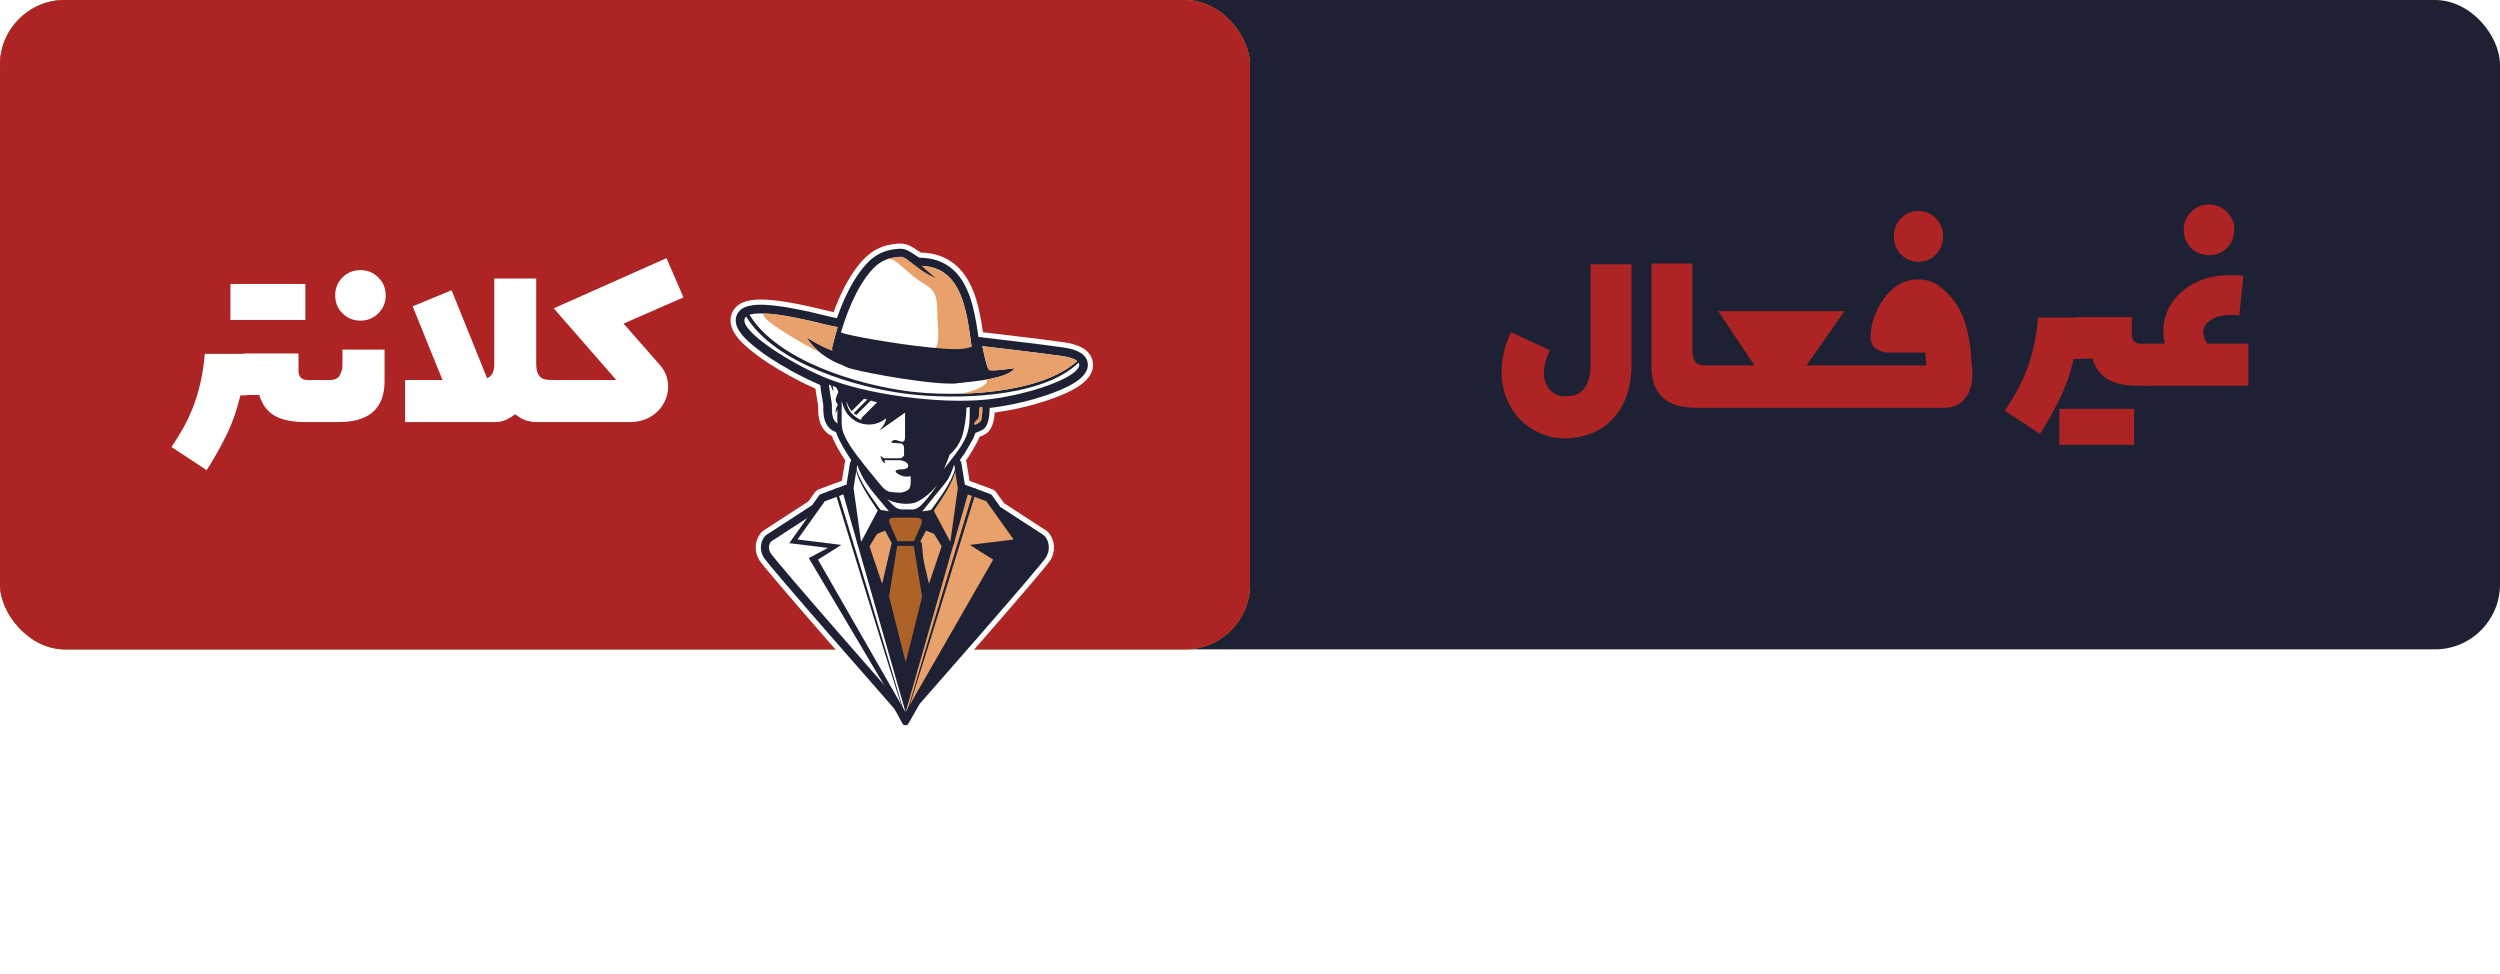 <svg width="154" height="60" viewBox="0 0 154 60" fill="none" xmlns="http://www.w3.org/2000/svg">
<rect width="154" height="40" rx="4" fill="#1E2133"/>
<rect width="77" height="40" rx="4" fill="#DEA71A"/>
<rect width="77" height="40" rx="4" fill="#AE2424"/>
<g filter="url(#filter0_d_309_20727)">
<path d="M18.784 24C17.993 24 17.369 23.868 16.912 23.605C16.455 23.341 16.142 22.916 15.972 22.33H15.11C15.017 22.33 14.92 22.304 14.82 22.251C14.727 22.198 14.68 22.151 14.68 22.11V19.975C14.68 19.91 14.732 19.86 14.838 19.825C14.949 19.79 15.04 19.773 15.11 19.773H18.389V20.889C18.389 21 18.427 21.114 18.503 21.231C18.579 21.343 18.737 21.404 18.977 21.416H19.303V24H18.784ZM14.196 15.492H18.811V17.707H14.196V15.492ZM14.812 22.356C14.571 23.335 14.261 24.196 13.88 24.94C13.505 25.685 13.121 26.358 12.729 26.962L10.566 25.538C10.842 25.128 11.097 24.709 11.331 24.281C11.565 23.859 11.768 23.417 11.938 22.954C12.113 22.491 12.257 21.999 12.368 21.477C12.485 20.956 12.567 20.396 12.614 19.799H15.172V22.356H14.812ZM23.689 21.477C23.689 23.159 22.745 24 20.858 24H19.311C19.218 24 19.124 23.974 19.03 23.921C18.931 23.868 18.881 23.821 18.881 23.78V21.609C18.881 21.545 18.936 21.495 19.048 21.46C19.153 21.425 19.241 21.407 19.311 21.407H20.34C20.639 21.407 20.838 21.305 20.938 21.1C21.043 20.895 21.096 20.704 21.096 20.528V19.535H23.689V21.477ZM22.212 17.751C21.767 17.751 21.395 17.602 21.096 17.303C20.797 17.004 20.648 16.632 20.648 16.186C20.648 15.753 20.797 15.387 21.096 15.088C21.395 14.789 21.767 14.64 22.212 14.64C22.64 14.64 23.003 14.789 23.302 15.088C23.606 15.387 23.759 15.753 23.759 16.186C23.759 16.632 23.606 17.004 23.302 17.303C23.003 17.602 22.64 17.751 22.212 17.751ZM32.978 24C32.826 24 32.639 23.968 32.416 23.903C32.193 23.833 31.968 23.704 31.739 23.517C31.605 23.622 31.429 23.73 31.212 23.842C31.001 23.947 30.764 24 30.5 24H24.954V21.407H27.257L25.42 16.872L27.819 15.879L30.008 21.302C30.143 21.243 30.248 21.149 30.324 21.02C30.406 20.886 30.447 20.678 30.447 20.396V15.158H33.031V20.396C33.031 20.66 33.063 20.862 33.128 21.003C33.198 21.144 33.286 21.243 33.392 21.302C33.503 21.36 33.629 21.393 33.77 21.398C33.916 21.404 34.074 21.407 34.244 21.407V24H32.978ZM37.962 21.407L34.112 16.995L41.056 13.901L42.102 16.318L38.41 17.936L40.66 20.493C40.924 20.792 41.082 21.138 41.135 21.53C41.193 21.917 41.138 22.301 40.968 22.682C40.774 23.104 40.484 23.429 40.098 23.657C39.717 23.886 39.286 24 38.806 24H34.253C34.159 24 34.065 23.974 33.972 23.921C33.872 23.868 33.822 23.821 33.822 23.78V21.609C33.822 21.545 33.878 21.495 33.989 21.46C34.095 21.425 34.183 21.407 34.253 21.407H37.962Z" fill="white"/>
</g>
<g style="mix-blend-mode:luminosity" filter="url(#filter1_d_309_20727)">
<path fill-rule="evenodd" clip-rule="evenodd" d="M60.148 19.777C60.162 19.78 60.176 19.784 60.19 19.788C60.219 19.797 60.245 19.809 60.27 19.823L61.122 20.139C61.224 20.176 61.307 20.24 61.37 20.329L61.845 20.993L64.429 22.672C64.49 22.712 64.544 22.759 64.593 22.813C64.714 22.949 64.807 23.125 64.861 23.3C64.972 23.657 64.935 24.034 64.778 24.371C64.722 24.494 64.644 24.593 64.562 24.698C64.466 24.821 64.368 24.941 64.27 25.061C63.959 25.438 63.641 25.81 63.324 26.182C62.402 27.261 61.472 28.331 60.54 29.401C59.334 30.786 58.126 32.167 56.913 33.547L56.551 34.179L56.237 34.73C56.141 34.901 55.965 35.002 55.77 35C55.575 34.998 55.401 34.893 55.308 34.721L55.013 34.175L54.819 33.836C53.521 32.361 52.227 30.882 50.937 29.401C50.005 28.331 49.075 27.261 48.154 26.182C47.836 25.81 47.519 25.438 47.208 25.061C47.109 24.941 47.011 24.821 46.916 24.698C46.834 24.593 46.756 24.493 46.699 24.371C46.543 24.034 46.505 23.657 46.616 23.3C46.671 23.125 46.763 22.949 46.885 22.813C46.933 22.759 46.988 22.712 47.048 22.672L49.798 20.886L50.196 20.329C50.259 20.24 50.342 20.176 50.444 20.139L51.274 19.831C51.302 19.813 51.334 19.799 51.367 19.788C51.387 19.782 51.406 19.778 51.425 19.775L51.862 19.613L52.037 18.516C52.045 18.467 52.057 18.419 52.074 18.373C51.767 17.909 51.446 17.383 51.245 16.859C51.065 16.775 50.908 16.654 50.779 16.497C50.561 16.234 50.457 15.912 50.418 15.576C50.399 15.42 50.395 15.264 50.395 15.107C50.395 15.064 50.401 15.001 50.395 14.96C50.365 14.769 50.33 14.578 50.298 14.387C50.273 14.237 50.248 14.087 50.23 13.937C49.664 13.689 49.112 13.41 48.571 13.11C47.731 12.643 46.901 12.127 46.161 11.509C45.933 11.319 45.711 11.117 45.516 10.891C45.149 10.464 44.866 9.919 45.066 9.348C45.37 8.481 46.415 8.419 47.184 8.459C47.736 8.488 48.282 8.571 48.825 8.669C49.599 8.81 50.366 8.987 51.129 9.179C51.202 9.197 51.276 9.214 51.349 9.23C51.683 8.313 52.117 7.378 52.684 6.597C53.419 5.584 54.164 5.055 55.44 5.001C55.842 4.984 56.18 5.201 56.503 5.412C56.564 5.452 56.654 5.518 56.727 5.556C57.557 5.574 58.323 5.825 58.947 6.395C60.008 7.367 60.328 8.978 60.533 10.345C60.539 10.386 60.545 10.426 60.551 10.467C61.22 10.546 61.888 10.625 62.556 10.705C63.561 10.825 64.566 10.944 65.567 11.089C66.243 11.187 67.084 11.43 67.291 12.18C67.343 12.367 67.345 12.56 67.298 12.748C67.212 13.097 66.974 13.382 66.701 13.603C66.205 14.006 65.552 14.285 64.957 14.507C64.208 14.786 63.435 15.001 62.655 15.17C62.198 15.27 61.737 15.353 61.273 15.414C61.24 15.915 61.124 16.503 60.691 16.749C60.637 16.779 60.582 16.807 60.526 16.833C60.464 16.861 60.401 16.887 60.338 16.912C60.267 17.098 60.18 17.272 60.075 17.442C59.943 17.658 59.831 17.884 59.692 18.095C59.631 18.186 59.569 18.276 59.505 18.364C59.524 18.413 59.537 18.464 59.545 18.516L59.721 19.619L60.148 19.777Z" fill="white"/>
<path fill-rule="evenodd" clip-rule="evenodd" d="M59.127 18.34C59.18 18.402 59.216 18.48 59.23 18.567L59.436 19.853L59.45 19.868C59.467 19.869 59.485 19.874 59.503 19.88L61.012 20.44C61.053 20.455 61.085 20.479 61.111 20.516L61.621 21.23L64.256 22.942C64.293 22.966 64.326 22.994 64.356 23.027C64.446 23.128 64.516 23.266 64.557 23.395C64.644 23.676 64.612 23.97 64.489 24.235C64.445 24.331 64.375 24.418 64.31 24.501C64.217 24.621 64.121 24.738 64.024 24.855C63.714 25.231 63.398 25.602 63.082 25.973C62.161 27.05 61.231 28.12 60.3 29.189C59.088 30.581 57.872 31.971 56.653 33.358L56.273 34.019L55.96 34.571C55.921 34.64 55.852 34.679 55.773 34.679C55.694 34.678 55.626 34.637 55.589 34.567L55.291 34.017L55.079 33.647C53.775 32.164 52.474 30.678 51.177 29.189C50.246 28.12 49.316 27.051 48.395 25.973C48.079 25.602 47.763 25.232 47.453 24.856C47.356 24.738 47.26 24.621 47.167 24.501C47.102 24.418 47.033 24.331 46.988 24.235C46.865 23.971 46.833 23.676 46.921 23.395C46.961 23.266 47.031 23.129 47.122 23.027C47.151 22.994 47.184 22.966 47.221 22.942L50.022 21.123L50.455 20.516C50.481 20.479 50.512 20.455 50.554 20.44L52.063 19.88C52.09 19.87 52.117 19.866 52.144 19.867L52.352 18.567C52.365 18.486 52.397 18.413 52.445 18.352C52.422 18.32 52.4 18.288 52.379 18.255C52.084 17.811 51.688 17.181 51.495 16.613C51.318 16.555 51.156 16.452 51.024 16.292C50.846 16.078 50.766 15.811 50.734 15.538C50.718 15.395 50.714 15.251 50.714 15.106C50.714 15.048 50.719 14.967 50.711 14.911C50.68 14.718 50.644 14.526 50.612 14.334C50.578 14.129 50.545 13.923 50.529 13.716C50.517 13.711 50.505 13.706 50.493 13.701C49.889 13.443 49.3 13.148 48.725 12.829C47.908 12.375 47.084 11.864 46.365 11.262C45.886 10.862 45.121 10.158 45.367 9.455C45.611 8.759 46.564 8.748 47.167 8.78C47.704 8.808 48.239 8.89 48.768 8.986C49.535 9.124 50.296 9.3 51.052 9.49C51.219 9.532 51.387 9.568 51.556 9.601C51.908 8.584 52.372 7.57 52.941 6.787C53.618 5.854 54.276 5.372 55.453 5.322C55.772 5.308 56.072 5.514 56.329 5.681C56.4 5.728 56.572 5.846 56.656 5.877C57.432 5.881 58.149 6.1 58.732 6.633C59.725 7.543 60.026 9.113 60.218 10.393C60.236 10.514 60.253 10.636 60.27 10.757C61.019 10.845 61.769 10.934 62.518 11.024C63.52 11.144 64.522 11.262 65.521 11.407C66.052 11.484 66.818 11.667 66.983 12.266C67.02 12.4 67.022 12.536 66.988 12.671C66.92 12.948 66.716 13.178 66.5 13.354C66.04 13.727 65.399 14 64.846 14.206C64.112 14.48 63.352 14.691 62.587 14.857C62.051 14.973 61.51 15.067 60.965 15.129C60.955 15.62 60.894 16.265 60.534 16.469C60.488 16.495 60.441 16.519 60.394 16.54C60.316 16.576 60.238 16.607 60.159 16.638C60.136 16.646 60.107 16.657 60.08 16.668C60.077 16.686 60.074 16.704 60.066 16.725C59.998 16.921 59.912 17.096 59.803 17.274C59.674 17.485 59.563 17.709 59.426 17.917C59.33 18.061 59.23 18.202 59.127 18.34Z" fill="#1E2133"/>
<path fill-rule="evenodd" clip-rule="evenodd" d="M58.574 17.181H53.009C52.912 17.181 52.832 17.261 52.832 17.36V22.58C52.832 22.678 52.912 22.758 53.009 22.758H58.574C58.671 22.758 58.751 22.678 58.751 22.58V17.36C58.751 17.261 58.671 17.181 58.574 17.181Z" fill="#1E2133"/>
<path fill-rule="evenodd" clip-rule="evenodd" d="M58.658 17.359H56.91C56.723 17.46 56.577 17.589 56.495 17.754C56.101 18.547 55.359 20.161 55.359 20.161L54.468 20.332L55.913 21.983L58.277 21.927C58.277 21.927 58.391 21.835 58.573 21.684L58.658 17.359Z" fill="#1E2133"/>
<path fill-rule="evenodd" clip-rule="evenodd" d="M59.617 13.111L59.537 12.885C59.508 12.801 59.423 12.752 59.336 12.769C59.249 12.786 59.189 12.864 59.193 12.953C59.214 13.37 59.237 13.787 59.262 14.203C59.279 14.489 59.297 14.774 59.32 15.059C59.328 15.156 59.336 15.253 59.348 15.349C59.36 15.452 59.371 15.571 59.493 15.609C59.588 15.639 59.759 15.631 59.856 15.615C59.95 15.6 60.046 15.569 60.122 15.511C60.39 15.304 60.584 15.009 60.669 14.681C60.728 14.453 60.748 14.169 60.748 13.934C60.747 13.633 60.711 13.106 60.394 12.961C60.336 12.935 60.274 12.923 60.211 12.927C60.001 12.937 59.798 12.999 59.619 13.11C59.618 13.11 59.617 13.111 59.617 13.111Z" fill="#1E2133"/>
<path fill-rule="evenodd" clip-rule="evenodd" d="M51.888 13.078L52 12.635L52.568 12.717L52.557 13.005C52.538 13.528 52.517 14.05 52.494 14.572C52.478 14.93 52.462 15.288 52.441 15.645C52.433 15.767 52.426 15.888 52.415 16.009C52.401 16.171 52.387 16.335 52.203 16.415L52.168 16.43L52.13 16.437C51.78 16.496 51.426 16.443 51.188 16.155C51.038 15.974 50.973 15.743 50.946 15.513C50.93 15.377 50.927 15.242 50.927 15.105C50.927 15.038 50.931 14.942 50.921 14.877C50.891 14.684 50.855 14.491 50.822 14.298C50.783 14.063 50.744 13.816 50.735 13.577C50.726 13.333 50.751 13.034 50.997 12.907C51.065 12.873 51.14 12.858 51.216 12.863C51.429 12.878 51.669 12.965 51.888 13.078Z" fill="#1E2133"/>
<path fill-rule="evenodd" clip-rule="evenodd" d="M52.238 12.994L52.09 13.582C52.09 13.582 51.598 13.211 51.194 13.184C50.9 13.164 51.138 14.204 51.236 14.827C51.287 15.152 51.064 16.292 52.077 16.12C52.124 16.1 52.238 12.994 52.238 12.994Z" fill="white"/>
<path fill-rule="evenodd" clip-rule="evenodd" d="M51.669 13.374C51.669 14.101 51.577 15.014 51.577 15.741C51.577 15.906 51.584 16.07 51.613 16.233C51.693 16.673 52.006 17.309 52.556 18.136C53.059 18.894 53.886 19.769 54.124 20.11C54.26 20.306 54.559 20.548 54.8 20.582C55.122 20.628 55.465 20.637 55.791 20.637C56.116 20.637 56.46 20.628 56.782 20.582C57.035 20.546 57.3 20.315 57.453 20.118C57.455 20.115 57.457 20.113 57.458 20.11C58.005 19.324 58.676 18.664 59.249 17.799C59.376 17.607 59.502 17.357 59.623 17.162C59.731 16.985 59.803 16.834 59.866 16.654C59.881 16.61 59.873 16.55 59.911 16.516C59.956 16.474 60.231 16.396 60.429 16.283C60.774 16.088 60.754 15.143 60.754 14.777C60.754 14.05 59.913 14.101 59.913 13.374C59.926 13.226 59.927 13.077 59.915 12.929C59.907 12.836 59.83 12.766 59.738 12.766H51.844C51.752 12.766 51.675 12.836 51.667 12.929C51.655 13.077 51.656 13.226 51.669 13.374Z" fill="#1E2133"/>
<path fill-rule="evenodd" clip-rule="evenodd" d="M51.846 13.366C51.846 13.366 51.846 15.402 51.846 15.933C51.846 16.464 51.92 16.729 52.359 17.446C52.798 18.163 54.269 19.901 54.269 19.901C54.269 19.901 54.547 20.259 54.825 20.299C55.103 20.338 55.461 20.352 55.791 20.352C56.121 20.352 56.479 20.338 56.757 20.299C57.035 20.259 57.313 19.901 57.313 19.901C57.313 19.901 58.784 18.163 59.224 17.446C59.507 16.984 59.609 16.676 59.669 16.363C59.743 15.974 59.736 15.585 59.736 14.976C59.736 14.228 59.736 13.366 59.736 13.366C59.749 13.217 59.749 13.077 59.738 12.944H55.791H51.844C51.833 13.077 51.833 13.217 51.846 13.366Z" fill="white"/>
<path fill-rule="evenodd" clip-rule="evenodd" d="M51.719 13.54L51.846 14.704C51.962 14.979 52.109 15.272 52.297 15.571C53.164 15.868 54.306 15.348 54.544 15.688C54.714 15.933 54.159 16.537 54.159 16.537L55.75 15.42C55.75 15.883 55.75 16.346 55.75 16.809C55.75 17.059 55.766 17.311 55.4 17.17C55.297 17.13 55.146 17.083 55.067 17.111C54.94 17.156 54.823 17.247 54.951 17.27C55.078 17.292 55.48 17.315 55.48 17.315C55.48 17.315 55.69 17.308 55.69 17.632C55.69 17.957 55.69 18.048 55.69 18.048C55.69 18.048 55.593 18.229 55.442 18.229C55.292 18.229 54.444 18.229 54.444 18.229C54.444 18.229 54.279 18.123 54.249 18.078C54.219 18.032 54.272 18.304 54.377 18.425C54.482 18.546 54.534 18.546 54.534 18.546C54.534 18.546 54.429 18.349 54.534 18.349C54.639 18.349 55.465 18.349 55.465 18.349C55.465 18.349 55.876 18.404 55.938 18.636C55.999 18.869 55.71 18.918 55.452 18.918C55.195 18.918 54.999 19.037 55.397 19.241C55.795 19.444 56.088 19.324 56.088 19.324C56.088 19.324 56.171 20.016 55.953 20.168C55.734 20.321 55.603 20.308 55.525 20.363C55.615 20.365 55.621 20.63 55.709 20.63C56.279 20.63 56.727 20.502 57.114 20.199C57.454 19.934 57.748 19.517 58.036 19.172C58.508 18.033 58.508 17.991 58.508 17.991C58.508 17.991 59.139 17.537 59.349 16.571C59.559 15.604 59.529 15.121 59.529 15.121L59.824 15.04C59.789 14.273 59.736 13.366 59.736 13.366C59.742 13.293 59.746 13.222 59.746 13.153L58.931 12.944H55.791H51.844C51.833 13.077 51.705 13.391 51.719 13.54Z" fill="#1E2133"/>
<path fill-rule="evenodd" clip-rule="evenodd" d="M54.346 21.739L54.802 23.366C54.823 23.438 54.895 23.482 54.968 23.467C55.03 23.453 55.093 23.443 55.155 23.435C55.358 23.409 55.582 23.398 55.787 23.403C55.79 23.403 55.792 23.403 55.794 23.403C56 23.398 56.223 23.409 56.426 23.435C56.489 23.443 56.552 23.453 56.614 23.467C56.687 23.482 56.759 23.438 56.779 23.366L57.236 21.739C57.257 21.664 57.213 21.584 57.138 21.563C57.009 21.526 56.87 21.499 56.738 21.476C56.427 21.421 56.107 21.391 55.791 21.391C55.474 21.391 55.155 21.421 54.843 21.476C54.712 21.499 54.572 21.526 54.443 21.563C54.368 21.584 54.325 21.664 54.346 21.739Z" fill="#1E2133"/>
<path fill-rule="evenodd" clip-rule="evenodd" d="M57.089 21.682C57.241 21.935 57.398 22.186 57.558 22.433C57.668 22.602 57.779 22.772 57.898 22.934C57.96 23.019 58.084 23.191 58.18 23.234C58.31 23.292 58.441 23.262 58.538 23.16C58.576 23.119 58.612 23.062 58.633 23.009L59.621 20.465C59.642 20.412 59.63 20.354 59.589 20.313L58.674 19.385C58.633 19.343 58.573 19.331 58.519 19.354C58.465 19.376 58.431 19.427 58.431 19.486V19.901L56.879 21.151C56.773 21.218 56.716 21.36 56.703 21.478C56.694 21.554 56.745 21.622 56.819 21.635L57.089 21.682Z" fill="#1E2133"/>
<path fill-rule="evenodd" clip-rule="evenodd" d="M51.998 14.215H51.698C51.642 14.215 51.596 14.261 51.596 14.318V14.639C51.596 14.695 51.642 14.742 51.698 14.742H51.998C52.054 14.742 52.1 14.695 52.1 14.639V14.318C52.1 14.261 52.054 14.215 51.998 14.215Z" fill="#1E2133"/>
<path fill-rule="evenodd" clip-rule="evenodd" d="M53.521 12.805C52.602 12.805 51.857 13.554 51.857 14.478C51.857 15.403 52.602 16.152 53.521 16.152C54.439 16.152 55.184 15.403 55.184 14.478C55.184 13.554 54.439 12.805 53.521 12.805Z" fill="#1E2133"/>
<path fill-rule="evenodd" clip-rule="evenodd" d="M53.52 15.63C52.888 15.63 52.375 15.114 52.375 14.478C52.375 13.842 52.888 13.326 53.52 13.326C54.153 13.326 54.665 13.841 54.665 14.478C54.665 15.114 54.153 15.63 53.52 15.63Z" fill="#1E2133"/>
<path fill-rule="evenodd" clip-rule="evenodd" d="M53.017 15.799C52.897 15.76 52.785 15.702 52.686 15.628L53.924 14.382C53.993 14.313 54.105 14.313 54.175 14.382C54.244 14.452 54.244 14.565 54.175 14.634L53.017 15.799ZM52.541 15.5L53.614 14.42C53.649 14.386 53.649 14.329 53.614 14.294C53.58 14.259 53.524 14.259 53.489 14.294L52.428 15.362C52.462 15.411 52.5 15.457 52.541 15.5Z" fill="white"/>
<path fill-rule="evenodd" clip-rule="evenodd" d="M53.52 12.805C52.745 12.805 52.094 13.338 51.909 14.059C52.401 14.285 52.92 14.468 53.435 14.622C53.979 14.784 54.534 14.918 55.092 15.027C55.152 14.855 55.184 14.671 55.184 14.478C55.184 13.554 54.439 12.805 53.52 12.805Z" fill="#1E2133"/>
<path fill-rule="evenodd" clip-rule="evenodd" d="M51.001 9.698C51.384 9.794 51.788 9.862 52.179 9.926C52.769 10.023 53.362 10.108 53.954 10.19C55.462 10.397 56.974 10.58 58.485 10.761C59.821 10.921 61.157 11.076 62.493 11.236C63.492 11.356 64.496 11.474 65.491 11.619C65.921 11.681 66.643 11.832 66.779 12.323C66.876 12.675 66.62 12.981 66.367 13.187C65.934 13.539 65.292 13.811 64.773 14.005C64.052 14.274 63.294 14.484 62.543 14.647C61.951 14.776 61.349 14.877 60.746 14.936C59.956 15.014 59.148 15.021 58.355 14.993C57.463 14.962 56.569 14.883 55.684 14.766C54.762 14.644 53.841 14.479 52.937 14.259C52.14 14.066 51.332 13.826 50.576 13.504C49.98 13.249 49.395 12.956 48.829 12.642C48.034 12.2 47.2 11.682 46.501 11.098C46.112 10.773 45.363 10.111 45.568 9.526C45.769 8.952 46.674 8.969 47.157 8.994C47.681 9.021 48.215 9.103 48.731 9.196C49.492 9.334 50.25 9.509 51.001 9.698Z" fill="#1E2133"/>
<path fill-rule="evenodd" clip-rule="evenodd" d="M50.923 10.009C48.194 9.324 46.755 9.194 46.171 9.389C47.879 12.218 52.864 13.714 55.989 14.108C58.826 14.466 64.016 14.319 66.358 12.244C66.176 12.088 65.816 11.991 65.446 11.937C62.379 11.491 53.041 10.541 50.923 10.009ZM45.964 9.5C47.73 12.4 52.755 13.893 55.969 14.274C58.87 14.619 63.929 14.514 66.251 12.513C66.326 12.448 66.387 12.393 66.441 12.34C66.532 12.491 66.475 12.687 66.166 12.937C65.281 13.656 62.737 14.418 60.715 14.617C57.861 14.898 53.295 14.314 50.701 13.208C48.386 12.221 45.22 10.142 45.964 9.5Z" fill="white"/>
<path fill-rule="evenodd" clip-rule="evenodd" d="M52.393 12.701C52.216 12.66 52.015 12.559 51.87 12.457C51.514 12.207 51.303 11.928 51.257 11.493L51.252 11.446L51.263 11.399C51.596 9.946 52.235 8.123 53.113 6.913C53.749 6.038 54.347 5.584 55.462 5.536C55.719 5.525 56.005 5.725 56.213 5.861C56.288 5.91 56.55 6.085 56.632 6.091C57.364 6.091 58.04 6.289 58.589 6.791C59.537 7.66 59.824 9.205 60.007 10.425C60.112 11.125 60.189 11.834 60.322 12.529L60.327 12.556V12.587L60.327 12.591C60.322 12.776 60.234 12.977 60.125 13.123C59.856 13.481 59.406 13.551 58.978 13.608C58.778 13.635 58.562 13.633 58.36 13.627C58.086 13.619 57.81 13.598 57.537 13.573C56.866 13.511 56.193 13.419 55.527 13.316C54.928 13.223 54.329 13.119 53.733 13.002C53.287 12.915 52.831 12.822 52.393 12.701Z" fill="#1E2133"/>
<path fill-rule="evenodd" clip-rule="evenodd" d="M56.632 6.376C56.328 6.376 55.767 5.808 55.474 5.821C54.415 5.866 53.9 6.314 53.342 7.081C52.468 8.285 51.842 10.144 51.539 11.463C51.631 12.324 52.551 11.951 52.551 11.951C53.895 12.322 57.842 13.102 58.926 12.957C60.011 12.813 60.042 12.604 60.043 12.583V12.582C59.569 10.098 59.697 6.376 56.632 6.376Z" fill="white"/>
<path fill-rule="evenodd" clip-rule="evenodd" d="M56.632 6.376C56.328 6.376 55.767 5.808 55.474 5.821C55.16 5.834 54.893 5.883 54.659 5.966C54.993 5.938 55.144 6.034 55.998 6.805C57.169 7.862 57.739 7.47 57.739 9.222C57.739 10.974 58.37 12.212 55.458 11.789C52.545 11.366 52.515 11.336 52.515 11.336C52.515 11.336 58.266 13.666 59.975 12.197C59.574 9.732 59.543 6.376 56.632 6.376Z" fill="#E8A16B"/>
<path fill-rule="evenodd" clip-rule="evenodd" d="M52.076 10.567C52.363 10.64 52.76 10.723 53.224 10.81C54.124 10.98 55.273 11.161 56.348 11.297C57.614 11.456 58.776 11.552 59.306 11.487C59.688 11.44 59.952 11.341 60.133 11.226V12.617C60.133 12.631 60.126 12.72 59.829 12.96C59.758 13.018 59.67 13.074 59.561 13.123C59.53 13.136 59.498 13.149 59.465 13.162C59.338 13.208 59.187 13.246 59.008 13.27C57.695 13.445 53.873 12.759 52.391 12.35C52.391 12.35 51.543 12.353 51.449 11.474C51.314 11.049 51.566 10.344 51.643 10.389C51.871 10.525 52.076 10.567 52.076 10.567Z" fill="#1E2133"/>
<path fill-rule="evenodd" clip-rule="evenodd" d="M59.022 19.826L58.951 19.869C58.951 19.869 58.848 19.795 58.751 19.894C58.653 19.993 57.177 21.553 57.177 21.553L57.136 21.624L56.822 21.537C56.822 21.537 56.754 21.36 56.929 21.23C57.105 21.1 58.508 19.972 58.508 19.972L58.541 19.425L58.63 19.439L59.022 19.826Z" fill="#1E2133"/>
<path fill-rule="evenodd" clip-rule="evenodd" d="M53.203 11.863L52.943 12.75C52.943 12.75 50.816 12.562 49.671 10.772C51.606 12 52.364 11.834 53.203 11.863Z" fill="#1E2133"/>
<path fill-rule="evenodd" clip-rule="evenodd" d="M58.665 13.608C58.665 13.608 62.049 13.467 62.511 12.676C62.511 12.676 61.088 12.892 60.929 12.788C60.769 12.684 60.46 11.07 60.46 11.07H60.044L58.665 13.608Z" fill="#1E2133"/>
<path fill-rule="evenodd" clip-rule="evenodd" d="M51.468 15.461C51.484 15.233 51.491 15.04 51.648 14.942C51.365 14.67 51.478 14.539 51.638 14.169L51.673 14.217C51.565 13.938 51.511 13.8 51.301 13.651C51.303 13.649 51.304 13.648 51.304 13.645C51.268 13.687 51.334 14.032 51.34 14.118C51.268 14.011 51.128 13.714 51.205 13.57C51.379 13.249 51.808 14.04 51.848 14.124C51.732 14.559 51.487 14.548 51.826 14.909L51.833 15.07C51.635 15.112 51.565 15.278 51.468 15.461Z" fill="#1E2133"/>
<path fill-rule="evenodd" clip-rule="evenodd" d="M60.475 15.808C60.475 15.661 60.55 15.243 60.526 15.124C60.506 15.029 60.404 15.04 60.363 15.086C60.234 15.229 60.394 15.64 60.219 15.815C59.592 16.447 60.475 16.074 60.475 15.808Z" fill="#E8A16B"/>
<path fill-rule="evenodd" clip-rule="evenodd" d="M55.739 32.985L58.654 26.883L59.493 20.587C59.507 20.488 59.565 20.408 59.656 20.366C59.746 20.324 59.844 20.331 59.928 20.386L64.141 23.122C64.163 23.137 64.18 23.151 64.198 23.171C64.267 23.249 64.323 23.361 64.354 23.46C64.425 23.69 64.397 23.929 64.296 24.145C64.262 24.219 64.193 24.305 64.143 24.369C64.051 24.488 63.956 24.604 63.86 24.719C63.551 25.094 63.236 25.464 62.921 25.834C62.001 26.911 61.071 27.98 60.141 29.049C58.751 30.644 57.357 32.236 55.959 33.825C55.949 33.837 55.938 33.848 55.925 33.859C55.873 33.906 55.806 33.93 55.739 33.93C55.672 33.93 55.605 33.906 55.553 33.859C55.54 33.848 55.529 33.837 55.519 33.825C54.121 32.236 52.727 30.644 51.337 29.049C50.407 27.98 49.477 26.911 48.557 25.834C48.242 25.464 47.926 25.094 47.617 24.719C47.522 24.604 47.427 24.488 47.335 24.369C47.285 24.305 47.216 24.219 47.181 24.145C47.081 23.929 47.053 23.69 47.124 23.46C47.155 23.361 47.211 23.249 47.28 23.171C47.298 23.151 47.315 23.137 47.337 23.122L51.55 20.386C51.633 20.331 51.731 20.324 51.822 20.366C51.913 20.408 51.971 20.488 51.984 20.587L52.824 26.883L55.739 32.985Z" fill="#1E2133"/>
<path fill-rule="evenodd" clip-rule="evenodd" d="M51.703 20.625L47.491 23.362C47.491 23.362 47.254 23.627 47.438 24.024C47.623 24.422 55.739 33.644 55.739 33.644L52.548 26.966L51.703 20.625Z" fill="white"/>
<path fill-rule="evenodd" clip-rule="evenodd" d="M59.774 20.625L63.987 23.362C63.987 23.362 64.224 23.627 64.039 24.024C63.855 24.422 55.739 33.644 55.739 33.644L58.929 26.966L59.774 20.625Z" fill="#1E2133"/>
<path fill-rule="evenodd" clip-rule="evenodd" d="M59.43 20.081L60.938 20.641L62.95 23.459L60.568 23.752L61.647 24.377L56.089 33.913L55.776 34.465L55.477 33.913L49.82 24.377L50.998 23.752L48.617 23.459L50.628 20.641L52.137 20.081L55.15 21.169L59.43 20.081Z" fill="#1E2133"/>
<path fill-rule="evenodd" clip-rule="evenodd" d="M51.948 20.455L50.807 20.878L49.126 23.234L51.828 23.566L50.387 24.473L55.783 33.875L51.948 20.455Z" fill="white"/>
<path fill-rule="evenodd" clip-rule="evenodd" d="M59.618 20.455L60.759 20.878L62.44 23.234L59.738 23.566L61.179 24.473L55.783 33.875L59.618 20.455Z" fill="#E8A16B"/>
<path fill-rule="evenodd" clip-rule="evenodd" d="M54.238 21.662L53.261 23.499C53.209 23.596 53.106 23.646 52.998 23.627C52.891 23.607 52.811 23.524 52.796 23.415L52.334 20.101C52.33 20.075 52.33 20.053 52.334 20.027L52.562 18.601C52.58 18.487 52.67 18.402 52.785 18.392C52.899 18.381 53.003 18.448 53.041 18.557L53.297 19.287L54.952 21.337C55.018 21.42 55.026 21.529 54.974 21.62C54.921 21.712 54.823 21.759 54.719 21.741L54.238 21.662Z" fill="#1E2133"/>
<path fill-rule="evenodd" clip-rule="evenodd" d="M54.759 21.495C53.967 20.513 53.225 19.831 52.807 18.641C52.731 19.116 52.656 19.591 52.58 20.067C52.734 21.171 52.888 22.276 53.042 23.381C53.396 22.716 53.749 22.052 54.103 21.387C54.322 21.423 54.541 21.459 54.759 21.495Z" fill="white"/>
<path fill-rule="evenodd" clip-rule="evenodd" d="M58.285 19.287L58.541 18.557C58.579 18.448 58.683 18.381 58.797 18.392C58.912 18.402 59.002 18.486 59.02 18.601L59.248 20.027C59.252 20.053 59.252 20.075 59.249 20.101L58.786 23.415C58.771 23.524 58.691 23.607 58.584 23.627C58.476 23.646 58.373 23.596 58.322 23.499L57.344 21.662L56.863 21.742C56.76 21.759 56.661 21.712 56.609 21.62C56.556 21.529 56.564 21.42 56.631 21.338L58.285 19.287Z" fill="#1E2133"/>
<path fill-rule="evenodd" clip-rule="evenodd" d="M56.823 21.495L58.505 19.411L58.775 18.641L59.003 20.067L58.54 23.381L57.479 21.387L56.823 21.495Z" fill="#E8A16B"/>
<path fill-rule="evenodd" clip-rule="evenodd" d="M56.187 5.768C56.595 6.208 57.031 6.67 57.641 7.115C56.982 6.876 56.434 6.393 55.883 5.971C55.839 5.936 55.832 5.873 55.866 5.829C55.901 5.786 56.144 5.733 56.187 5.768Z" fill="#1E2133"/>
<path fill-rule="evenodd" clip-rule="evenodd" d="M57.093 26.786L55.792 30.438L54.473 26.762L55.027 23.345H56.529L57.093 26.786Z" fill="#1E2133"/>
<path fill-rule="evenodd" clip-rule="evenodd" d="M56.801 26.759L56.289 23.63H55.778H55.268L54.765 26.734L55.791 30.803L56.801 26.759Z" fill="#AD6327"/>
<path fill-rule="evenodd" clip-rule="evenodd" d="M56.695 22.433L56.301 23.338H55.281C55.139 23.013 54.997 22.687 54.856 22.362C54.637 21.858 54.843 21.889 55.352 21.889C55.843 21.889 55.627 21.889 56.118 21.889C56.684 21.889 56.941 21.868 56.695 22.433Z" fill="#AD6327"/>
<path fill-rule="evenodd" clip-rule="evenodd" d="M54.654 20.761C55.12 21.214 55.195 21.425 55.795 21.38C56.045 21.361 56.338 21.483 56.672 21.183C57.141 20.763 57.732 19.885 57.732 19.885C57.732 19.885 57.187 20.571 56.509 20.905C56.001 21.155 55.131 21.015 54.654 20.761Z" fill="white"/>
<path fill-rule="evenodd" clip-rule="evenodd" d="M60.51 11.324C60.605 11.783 60.809 12.71 60.928 12.788C61.088 12.892 62.51 12.677 62.51 12.677C62.309 13.021 61.552 13.243 60.762 13.383C60.819 13.448 60.806 13.531 60.731 13.621C60.639 13.731 60.454 13.852 60.198 13.963C60.074 14.016 59.933 14.067 59.777 14.114C59.764 14.118 59.75 14.122 59.736 14.126C59.59 14.168 59.432 14.207 59.264 14.239C59.241 14.244 59.218 14.248 59.195 14.252C59.218 14.252 59.241 14.251 59.265 14.25C59.421 14.246 59.578 14.239 59.736 14.232C59.752 14.231 59.767 14.23 59.783 14.229C60.009 14.217 60.236 14.202 60.463 14.183C60.556 14.176 60.649 14.167 60.742 14.158C62.898 13.949 65.063 13.391 66.357 12.244C66.175 12.088 65.816 11.991 65.445 11.937C64.374 11.781 62.537 11.564 60.51 11.324Z" fill="#E8A16B"/>
<path fill-rule="evenodd" clip-rule="evenodd" d="M51.263 11.398C51.353 11.004 51.467 10.581 51.601 10.152C51.33 10.101 51.101 10.054 50.923 10.009C50.027 9.784 48.015 9.303 47.201 9.319C46.159 9.34 50.159 11.589 50.494 11.701C50.195 11.453 49.911 11.148 49.671 10.772C50.322 11.185 50.84 11.44 51.272 11.598C51.266 11.564 51.261 11.529 51.257 11.493L51.252 11.445L51.263 11.398Z" fill="#E8A16B"/>
<path fill-rule="evenodd" clip-rule="evenodd" d="M58.831 18.992L58.775 18.641L58.751 18.71C58.415 19.669 58.204 19.784 57.586 20.55L57.512 20.641L57.221 21.002L56.826 21.492L56.823 21.495L56.834 21.494L57.308 21.416L57.479 21.387C57.596 21.203 58.845 19.489 58.831 18.992Z" fill="white"/>
<path fill-rule="evenodd" clip-rule="evenodd" d="M54.026 22.887L53.56 23.649L54.341 25.966L54.927 23.45L54.521 22.689L54.026 22.887Z" fill="#E8A16B"/>
<path fill-rule="evenodd" clip-rule="evenodd" d="M57.54 22.887L58.005 23.649L57.224 25.966L56.639 23.45L57.044 22.689L57.54 22.887Z" fill="#E8A16B"/>
<path fill-rule="evenodd" clip-rule="evenodd" d="M54.162 21.588C53.713 20.911 52.875 19.751 52.743 18.975L52.714 18.702L52.79 18.965C53.052 19.839 53.772 20.743 54.298 21.494C54.324 21.532 54.314 21.584 54.277 21.61C54.239 21.635 54.188 21.626 54.162 21.588Z" fill="#1E2133"/>
<path fill-rule="evenodd" clip-rule="evenodd" d="M57.436 21.588C57.884 20.911 58.723 19.751 58.854 18.975L58.884 18.702L58.808 18.965C58.545 19.839 57.826 20.743 57.3 21.494C57.274 21.532 57.283 21.584 57.321 21.61C57.359 21.635 57.41 21.626 57.436 21.588Z" fill="#1E2133"/>
<path fill-rule="evenodd" clip-rule="evenodd" d="M51.564 20.15C52.905 24.582 54.273 29.029 55.571 33.474C55.617 33.633 55.75 34.054 55.779 34.22C55.71 34.066 55.585 33.643 55.534 33.485C54.125 29.075 52.773 24.623 51.407 20.199C51.393 20.155 51.418 20.108 51.461 20.095C51.505 20.081 51.551 20.106 51.564 20.15Z" fill="#1E2133"/>
<path fill-rule="evenodd" clip-rule="evenodd" d="M59.993 20.15C58.652 24.582 57.284 29.029 55.987 33.474C55.941 33.633 55.807 34.054 55.779 34.22C55.848 34.066 55.973 33.643 56.023 33.485C57.433 29.075 58.785 24.623 60.151 20.199C60.164 20.155 60.14 20.108 60.096 20.095C60.053 20.081 60.007 20.106 59.993 20.15Z" fill="#1E2133"/>
<path fill-rule="evenodd" clip-rule="evenodd" d="M52.982 15.848C52.562 15.625 52.237 15.321 52.154 14.824C52.154 14.824 52.146 14.755 52.163 14.757C52.164 14.758 52.164 14.758 52.164 14.76C52.3 15.239 52.598 15.524 53.033 15.728C53.066 15.742 53.081 15.78 53.067 15.813C53.053 15.846 53.015 15.862 52.982 15.848Z" fill="white"/>
<path fill-rule="evenodd" clip-rule="evenodd" d="M56.779 23.456C57.121 26.944 56.964 25.198 57.25 28.692C56.776 25.219 56.999 26.957 56.58 23.478C56.574 23.422 56.614 23.372 56.669 23.366C56.724 23.36 56.773 23.4 56.779 23.456Z" fill="#1E2133"/>
</g>
<path d="M96.318 27C95.703 27 95.103 26.835 94.517 26.505C93.936 26.181 93.478 25.749 93.142 25.207C93 24.977 92.869 24.709 92.75 24.403C92.636 24.097 92.559 23.75 92.519 23.361C92.48 22.966 92.497 22.528 92.571 22.045C92.645 21.562 92.812 21.032 93.074 20.455L95.464 21.577C95.242 22.042 95.123 22.469 95.106 22.857C95.088 23.246 95.162 23.567 95.328 23.82C95.453 24.02 95.609 24.171 95.797 24.271C95.985 24.365 96.158 24.412 96.318 24.412C96.46 24.412 96.625 24.403 96.813 24.386C97 24.368 97.18 24.297 97.35 24.174C97.527 24.044 97.675 23.844 97.794 23.573C97.919 23.302 97.982 22.919 97.982 22.425V16.277H100.5V22.425C100.5 23.137 100.403 23.776 100.21 24.341C100.016 24.907 99.737 25.384 99.373 25.772C99.015 26.167 98.577 26.47 98.059 26.682C97.541 26.894 96.961 27 96.318 27Z" fill="#AE2424"/>
<path d="M104.469 25.119C102.642 25.119 101.729 24.274 101.729 22.584V16.233H104.247V21.63C104.247 21.806 104.292 21.998 104.383 22.204C104.48 22.41 104.679 22.513 104.981 22.513H105.203V25.119H104.469Z" fill="#AE2424"/>
<path d="M105.211 25.119C105.12 25.119 105.029 25.092 104.938 25.039C104.841 24.986 104.793 24.939 104.793 24.898V22.716C104.793 22.651 104.847 22.601 104.955 22.566C105.058 22.531 105.143 22.513 105.211 22.513H108.079L105.843 19.165H113.618L111.28 22.513H114.352V25.119H105.211Z" fill="#AE2424"/>
<path d="M118.663 22.513C118.651 22.442 118.646 22.363 118.646 22.274C118.634 22.204 118.628 22.121 118.628 22.027C118.628 21.927 118.617 21.824 118.594 21.718H116.35C116.059 21.718 115.8 21.641 115.573 21.488C115.345 21.329 115.231 21.085 115.231 20.755V20.543C115.266 20.119 115.368 19.707 115.539 19.307C115.709 18.9 115.934 18.523 116.213 18.176C116.446 17.893 116.725 17.664 117.049 17.487C117.379 17.305 117.741 17.213 118.133 17.213C118.634 17.213 119.058 17.337 119.405 17.584C119.758 17.831 120.079 18.149 120.37 18.538C120.666 18.921 120.896 19.383 121.061 19.925C121.232 20.467 121.345 21.053 121.402 21.683C121.414 21.901 121.425 22.071 121.437 22.195C121.448 22.313 121.456 22.407 121.462 22.478C121.468 22.548 121.473 22.613 121.479 22.672C121.491 22.725 121.496 22.787 121.496 22.857C121.519 23.582 121.371 24.141 121.052 24.536C120.739 24.924 120.327 25.119 119.815 25.119H114.378C114.287 25.119 114.196 25.092 114.105 25.039C114.008 24.986 113.96 24.939 113.96 24.898V22.716C113.96 22.651 114.014 22.601 114.122 22.566C114.224 22.531 114.31 22.513 114.378 22.513H118.663ZM118.185 16.127C117.758 16.127 117.397 15.977 117.101 15.676C116.81 15.376 116.665 15.002 116.665 14.555C116.665 14.119 116.81 13.751 117.101 13.45C117.397 13.15 117.758 13 118.185 13C118.606 13 118.961 13.15 119.252 13.45C119.547 13.751 119.695 14.119 119.695 14.555C119.695 15.002 119.547 15.376 119.252 15.676C118.961 15.977 118.606 16.127 118.185 16.127Z" fill="#AE2424"/>
<path d="M131.716 23.762C130.925 23.762 130.301 23.63 129.844 23.366C129.387 23.102 129.074 22.678 128.904 22.092H128.042C127.949 22.092 127.852 22.065 127.752 22.013C127.659 21.96 127.612 21.913 127.612 21.872V19.736C127.612 19.672 127.665 19.622 127.77 19.587C127.881 19.552 127.972 19.534 128.042 19.534H131.321V20.65C131.321 20.762 131.359 20.876 131.435 20.993C131.511 21.105 131.669 21.166 131.91 21.178H132.235V23.762H131.716ZM126.856 25.186H131.461V27.4H126.856V25.186ZM127.744 22.118C127.503 23.097 127.193 23.958 126.812 24.702C126.437 25.446 126.053 26.12 125.661 26.724L123.499 25.3C123.774 24.89 124.029 24.471 124.263 24.043C124.498 23.621 124.7 23.179 124.87 22.716C125.045 22.253 125.189 21.761 125.3 21.239C125.417 20.718 125.5 20.158 125.546 19.561H128.104V22.118H127.744Z" fill="#AE2424"/>
<path d="M133.351 21.169C133.216 20.583 133.234 20.015 133.404 19.464C133.574 18.907 133.887 18.427 134.344 18.023C135.276 17.167 136.559 16.824 138.194 16.994L137.939 19.42C137.482 19.385 137.098 19.399 136.788 19.464C136.477 19.523 136.213 19.654 135.997 19.859C135.792 20.047 135.701 20.273 135.724 20.536C135.748 20.8 135.838 21.011 135.997 21.169H138.501V23.762H132.235C132.141 23.762 132.047 23.735 131.954 23.683C131.854 23.63 131.804 23.583 131.804 23.542V21.371C131.804 21.307 131.86 21.257 131.971 21.222C132.077 21.186 132.165 21.169 132.235 21.169H133.351ZM136.084 15.72C135.639 15.72 135.267 15.57 134.968 15.271C134.669 14.967 134.52 14.592 134.52 14.146C134.52 13.719 134.669 13.355 134.968 13.057C135.267 12.752 135.639 12.6 136.084 12.6C136.518 12.6 136.884 12.752 137.183 13.057C137.482 13.355 137.631 13.719 137.631 14.146C137.631 14.592 137.482 14.967 137.183 15.271C136.884 15.57 136.518 15.72 136.084 15.72Z" fill="#AE2424"/>
<defs>
<filter id="filter0_d_309_20727" x="8.566" y="13.901" width="35.535" height="17.061" filterUnits="userSpaceOnUse" color-interpolation-filters="sRGB">
<feFlood flood-opacity="0" result="BackgroundImageFix"/>
<feColorMatrix in="SourceAlpha" type="matrix" values="0 0 0 0 0 0 0 0 0 0 0 0 0 0 0 0 0 0 127 0" result="hardAlpha"/>
<feOffset dy="2"/>
<feGaussianBlur stdDeviation="1"/>
<feComposite in2="hardAlpha" operator="out"/>
<feColorMatrix type="matrix" values="0 0 0 0 0 0 0 0 0 0 0 0 0 0 0 0 0 0 0.32 0"/>
<feBlend mode="normal" in2="BackgroundImageFix" result="effect1_dropShadow_309_20727"/>
<feBlend mode="normal" in="SourceGraphic" in2="effect1_dropShadow_309_20727" result="shape"/>
</filter>
<filter id="filter1_d_309_20727" x="30" y="0" width="52.331" height="60" filterUnits="userSpaceOnUse" color-interpolation-filters="sRGB">
<feFlood flood-opacity="0" result="BackgroundImageFix"/>
<feColorMatrix in="SourceAlpha" type="matrix" values="0 0 0 0 0 0 0 0 0 0 0 0 0 0 0 0 0 0 127 0" result="hardAlpha"/>
<feOffset dy="10"/>
<feGaussianBlur stdDeviation="7.5"/>
<feComposite in2="hardAlpha" operator="out"/>
<feColorMatrix type="matrix" values="0 0 0 0 0 0 0 0 0 0 0 0 0 0 0 0 0 0 0.8 0"/>
<feBlend mode="normal" in2="BackgroundImageFix" result="effect1_dropShadow_309_20727"/>
<feBlend mode="normal" in="SourceGraphic" in2="effect1_dropShadow_309_20727" result="shape"/>
</filter>
</defs>
</svg>
